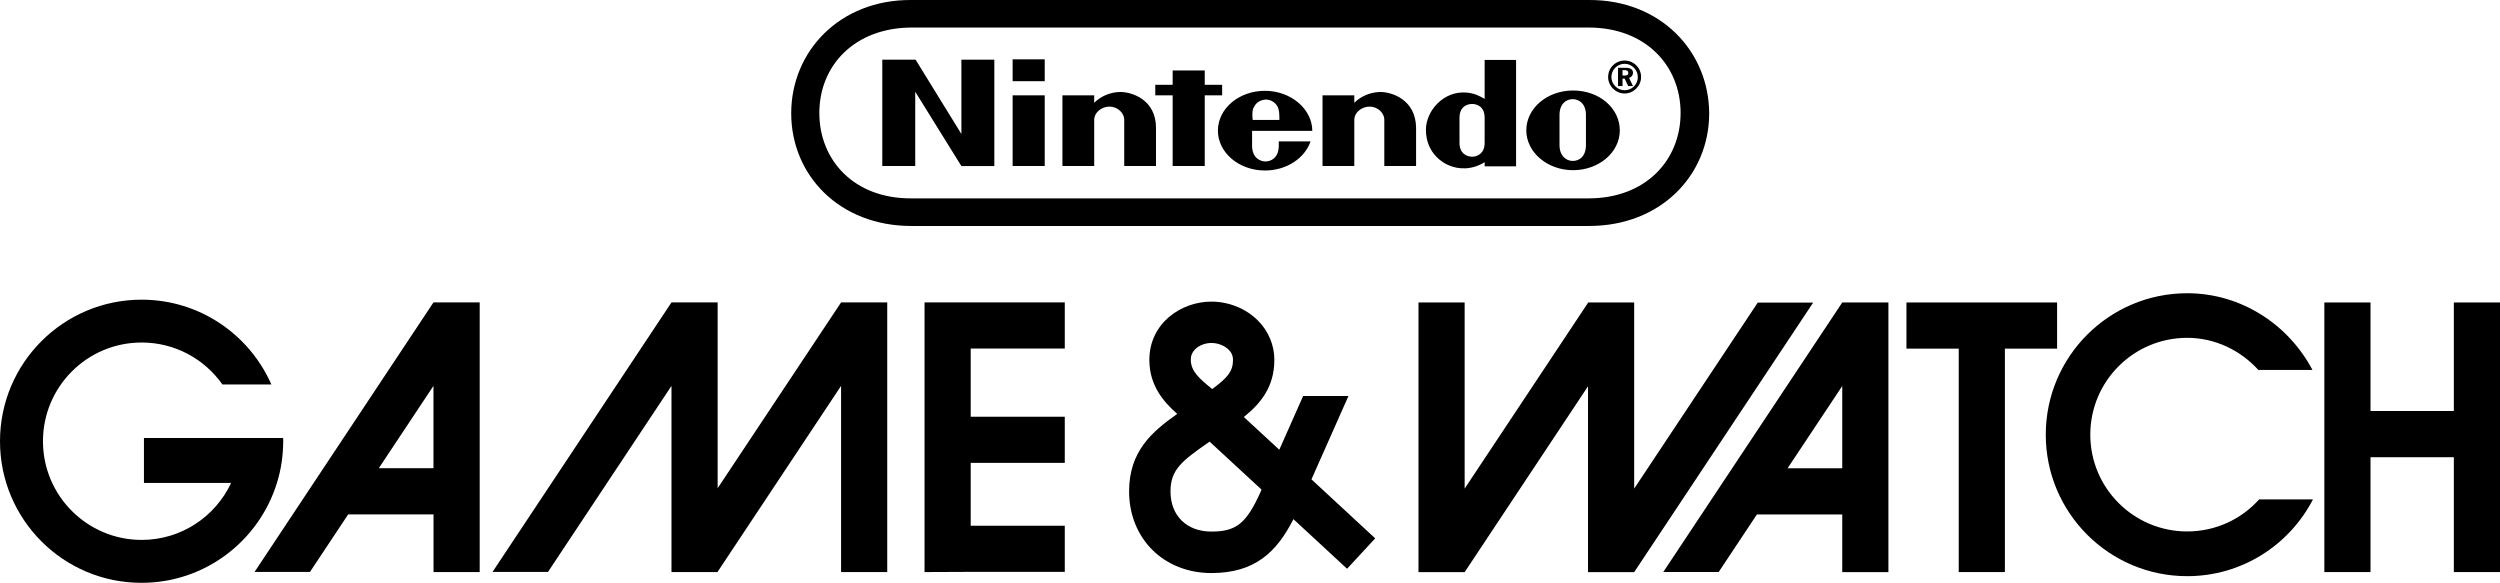<?xml version="1.0" encoding="utf-8"?>
<!-- Generator: Adobe Illustrator 25.0.0, SVG Export Plug-In . SVG Version: 6.00 Build 0)  -->
<svg version="1.1" id="Layer_1" xmlns="http://www.w3.org/2000/svg" xmlns:xlink="http://www.w3.org/1999/xlink" x="0px" y="0px"
	 viewBox="0 0 3840 895.2" style="enable-background:new 0 0 3840 895.2;" xml:space="preserve">
<style type="text/css">
	.st0{fill:#FFFFFF;}
	.st1{fill:#E31E26;}
</style>
<g>
	<g>
		<g>
			<g>
				<g id="path68_3_">
					<path d="M341.5,590.4c-27.4-38.9-72.7-64.3-123.9-64.3C133.8,526.1,66,594,66,677.7s67.9,151.6,151.6,151.6
						c60.8,0,113.2-35.8,137.4-87.5H221.1v-69h213.8c0.1,1.6,0.1,3.2,0.1,4.8c0,22.3-3.3,43.8-9.6,64.1
						C398,830.5,315.3,895.2,217.5,895.2C97.4,895.4,0,797.9,0,677.8c0-120.2,97.4-217.5,217.6-217.5c89,0,165.5,53.6,199.2,130.2
						h-75.3V590.4z"/>
				</g>
				<g id="path70_3_">
					<path d="M665.8,464.5L665.8,464.5L391,878.5h85.1l58.7-88.4h131.1v88.6h70.9V464.5H665.8L665.8,464.5z M581.8,719.2l84-126.5
						v126.5H581.8z"/>
				</g>
				<g id="path72_3_">
					<path d="M1291.9,464.5L1291.9,464.5l-189.6,285.4V464.5h-70.9l0,0l-274.9,414h85.2l189.7-285.8v286h70.9v-0.5l189.6-285.5v286
						h70.9V464.5H1291.9L1291.9,464.5z"/>
				</g>
				<g id="path74_3_">
					<path d="M1635.5,535.4v-70.9h-215.4v414.2l70.9-0.3h144.5v-70.9H1491V711h144.5v-70.9H1491V535.4H1635.5z"/>
				</g>
				<g id="path86_3_">
					<path d="M2014.4,736.3c22.7-51.2,56.8-128,56.8-128h-69.6l-36.6,82.5l-54.5-50.3c25-20.1,46.9-45.4,46.9-87.7
						c0-22.7-9-44.2-25.2-60.4c-18.5-18.5-44.6-29.1-71.6-29.1c-46.8,0-95.2,33.5-95.2,89.5c0,39,21.5,64.2,42.8,82.9
						c-39.5,28-73.9,57.8-73.9,119.2c0,34.9,12.6,66.6,35.5,89.5c23.1,23.1,55.3,35.8,90.8,35.8c67.2,0,100.6-32.5,126.1-82.8
						l82.4,76.2l43.2-46.7L2014.4,736.3L2014.4,736.3z M1835.7,536.5c6-6,15.6-9.7,25-9.7c10,0,20.2,4,26.6,10.4
						c4.5,4.4,6.6,9.5,6.6,15.5c0,17.8-8.6,27.6-31.9,44.9c-20.4-16.4-32.9-27.8-32.9-44.9C1829,546.3,1831.2,541,1835.7,536.5
						 M1936.5,755c-21.9,48.9-37.5,61.5-75.8,61.5c-18.8,0-34.7-6-45.9-17.1c-11.1-11.1-16.9-26.5-16.9-44.6
						c0-33.4,17.2-46.7,59.4-76c0.2-0.1,0.5-0.3,0.6-0.5l79.8,73.7L1936.5,755L1936.5,755z"/>
				</g>
				<g id="path76_3_">
					<path d="M2829.7,464.6L2829.7,464.6l-274.9,414h85.1l58.7-88.4h131.1v88.6h70.9V464.6H2829.7L2829.7,464.6z M2745.7,719.3
						l84-126.4v126.4H2745.7z"/>
				</g>
				<g id="path78_3_">
					<path d="M2249.7,878.8L2249.7,878.8l189.5-285.5v285.5h70.9l0,0l0,0l274.9-414h-85.1l-189.8,285.7V464.6h-70.9v0.5
						l-189.5,285.4V464.6h-70.9v414.2H2249.7L2249.7,878.8z"/>
				</g>
				<g id="path80_3_">
					<path d="M3769.1,464.6v166.7h-128V464.6h-70.9v414.1h70.9V702.3h128v176.4h70.9V464.6H3769.1z"/>
				</g>
				<g id="path82_3_">
					<path d="M3159.7,464.6h-231.4v70.9h80.3v343.2h70.9V535.5h80.2V464.6L3159.7,464.6z"/>
				</g>
				<g id="path84_3_">
					<path d="M3470,767.1c-27.2,30.3-66.6,49.2-110.5,49.2c-82.2,0-148.8-66.6-148.8-148.7s66.6-148.7,148.8-148.7
						c43.2,0,82.1,19.4,109.3,49.3h83.1c-36.3-69-108.8-117.8-192.3-117.8c-120,0-217.3,97.3-217.3,217.3S3239.6,885,3359.6,885
						c84.1,0,157-48,193.1-117.9L3470,767.1L3470,767.1z"/>
				</g>
			</g>
		</g>
	</g>
	<g>
		<g>
			<g>
				<path d="M1476.7,205.8l-70.4-114.2h-51.1V255h50.6V140.9l70.9,114.2h50.6V91.6h-50.6V205.8z M1877.2,146.4v-16.1h-26.7v-22.1
					h-49.3v22.1h-26.7v16.1h26.7V255h49.3V146.4H1877.2z M1555.4,255h49.3V146.4h-49.3V255z M1555.4,124.7h49.3V91.1h-49.3V124.7z
					 M2416.2,139c-39.6,0-71.8,27.2-71.8,61.2c0,33.6,32.2,61.2,71.8,61.2s71.8-27.2,71.8-61.2S2456.7,139,2416.2,139z M2436,222.8
					c0,17.5-10.1,24.4-20.3,24.4c-9.7,0-20.3-7.4-20.3-24.4c0-6.4,0-23.5,0-23.5s0-16.1,0-22.6c0-17,10.1-24.4,20.3-24.4
					c9.7,0,20.3,6.9,20.3,24.4c0,6.4,0,18.9,0,23C2436,200.2,2436,216.4,2436,222.8z M2280.4,151.9c-7.8-4.6-16.1-8.7-27.6-9.7
					c-35.4-3.2-62.6,28.1-62.6,57.1c0,37.7,29,52,33.6,53.9c16.6,7.8,37.7,7.8,56.6-4.1c0,0.9,0,6.4,0,6.4h48.3V92.1h-48.3
					C2280.4,91.6,2280.4,126.6,2280.4,151.9z M2280.4,200.2c0,0,0,12.4,0,19.3c0,16.6-11.5,21.2-19.3,21.2
					c-7.8,0-19.3-4.6-19.3-21.2c0-6,0-19.3,0-19.3s0-13.8,0-19.3c0-17,11.5-21.2,19.3-21.2c7.8,0,19.3,4.1,19.3,21.2
					C2280.4,186.4,2280.4,200.2,2280.4,200.2z M1719.8,141.3c-16.1,0.5-29.9,7.4-39.1,16.6c0-2.8,0-11.5,0-11.5h-48.8V255h48.8
					c0,0,0-66.7,0-71.4c0-9.7,10.1-19.8,23.5-19.8c13.3,0,22.6,10.6,22.6,19.8c0,6.9,0,71.4,0,71.4h48.8c0,0,0-51.6,0-58.9
					C1775.5,152.8,1738.2,140.9,1719.8,141.3z M2119.3,141.3c-16.1,0.5-29.9,7.4-39.1,16.6c0-2.8,0-11.5,0-11.5h-48.8V255h48.8
					c0,0,0-66.7,0-71.4c0-9.7,10.1-19.8,23.5-19.8c13.3,0,22.6,10.6,22.6,19.8c0,6.9,0,71.4,0,71.4h48.8c0,0,0-51.6,0-58.9
					C2174.6,152.8,2137.3,140.9,2119.3,141.3z M2015.7,201.2c0-33.6-32.7-61.7-72.7-61.7s-72.3,27.2-72.3,61.2
					c0,33.6,32.2,61.2,72.3,61.2c33.1,0,61.2-18.9,70-44.7h-48.8c0,0,0,0.5,0,6.4c0,19.8-12.9,24.4-20.3,24.4
					c-7.4,0-20.7-4.6-20.7-24.4c0-6,0-22.6,0-22.6H2015.7z M1926.9,163c3.7-6.9,11-9.7,17.5-10.1c6.4,0,13.3,3.2,17.5,10.1
					c3.2,5.5,3.2,12,3.2,21.2h-41C1923.2,174.5,1923.2,168.5,1926.9,163z M2508.3,111.9c0-5.5-4.1-7.8-12-7.8h-11v28.1h6.9v-11.5
					h3.2l5.5,11.5h7.4l-6-12.4C2506,118.3,2508.3,115.5,2508.3,111.9z M2495.4,116h-3.2v-8.3h2.8c4.1,0,6,1.4,6,4.1
					C2501.4,115.1,2499.1,116,2495.4,116z M2495.4,93c-13.8,0-25.3,11-25.3,25.3c0,13.8,11.5,25.3,25.3,25.3
					c13.8,0,25.3-11.5,25.3-25.3C2520.7,104,2509.2,93,2495.4,93z M2495.4,138.6c-11,0-20.3-9.2-20.3-20.3s9.2-20.3,20.3-20.3
					c11,0,20.3,9.2,20.3,20.3S2506.9,138.6,2495.4,138.6z M2440.6,0H1399.4c-110-0.5-184.1,79.2-184.1,174s73.7,173.1,184.6,173.1
					h1040.8c110.5,0,184.6-78.3,184.6-173.1C2624.8,78.7,2550.6-0.5,2440.6,0z M2440.2,304.7H1399.8
					c-87.9,0.5-141.3-58.5-141.3-131.2s53.9-130.7,141.3-131.2h1040.3c87.5,0,141.3,58.5,141.3,131.2S2527.6,304.7,2440.2,304.7z
					 M2440.6,0H1399.4c-110-0.5-184.1,79.2-184.1,174s73.7,173.1,184.6,173.1h1040.8c110.5,0,184.6-78.3,184.6-173.1
					C2624.8,78.7,2550.6-0.5,2440.6,0z M2440.2,304.7H1399.8c-87.9,0.5-141.3-58.5-141.3-131.2s53.9-130.7,141.3-131.2h1040.3
					c87.5,0,141.3,58.5,141.3,131.2S2527.6,304.7,2440.2,304.7z M2440.6,0H1399.4c-110-0.5-184.1,79.2-184.1,174
					s73.7,173.1,184.6,173.1h1040.8c110.5,0,184.6-78.3,184.6-173.1C2624.8,78.7,2550.6-0.5,2440.6,0z M2440.2,304.7H1399.8
					c-87.9,0.5-141.3-58.5-141.3-131.2s53.9-130.7,141.3-131.2h1040.3c87.5,0,141.3,58.5,141.3,131.2S2527.6,304.7,2440.2,304.7z"/>
			</g>
		</g>
	</g>
</g>
</svg>
